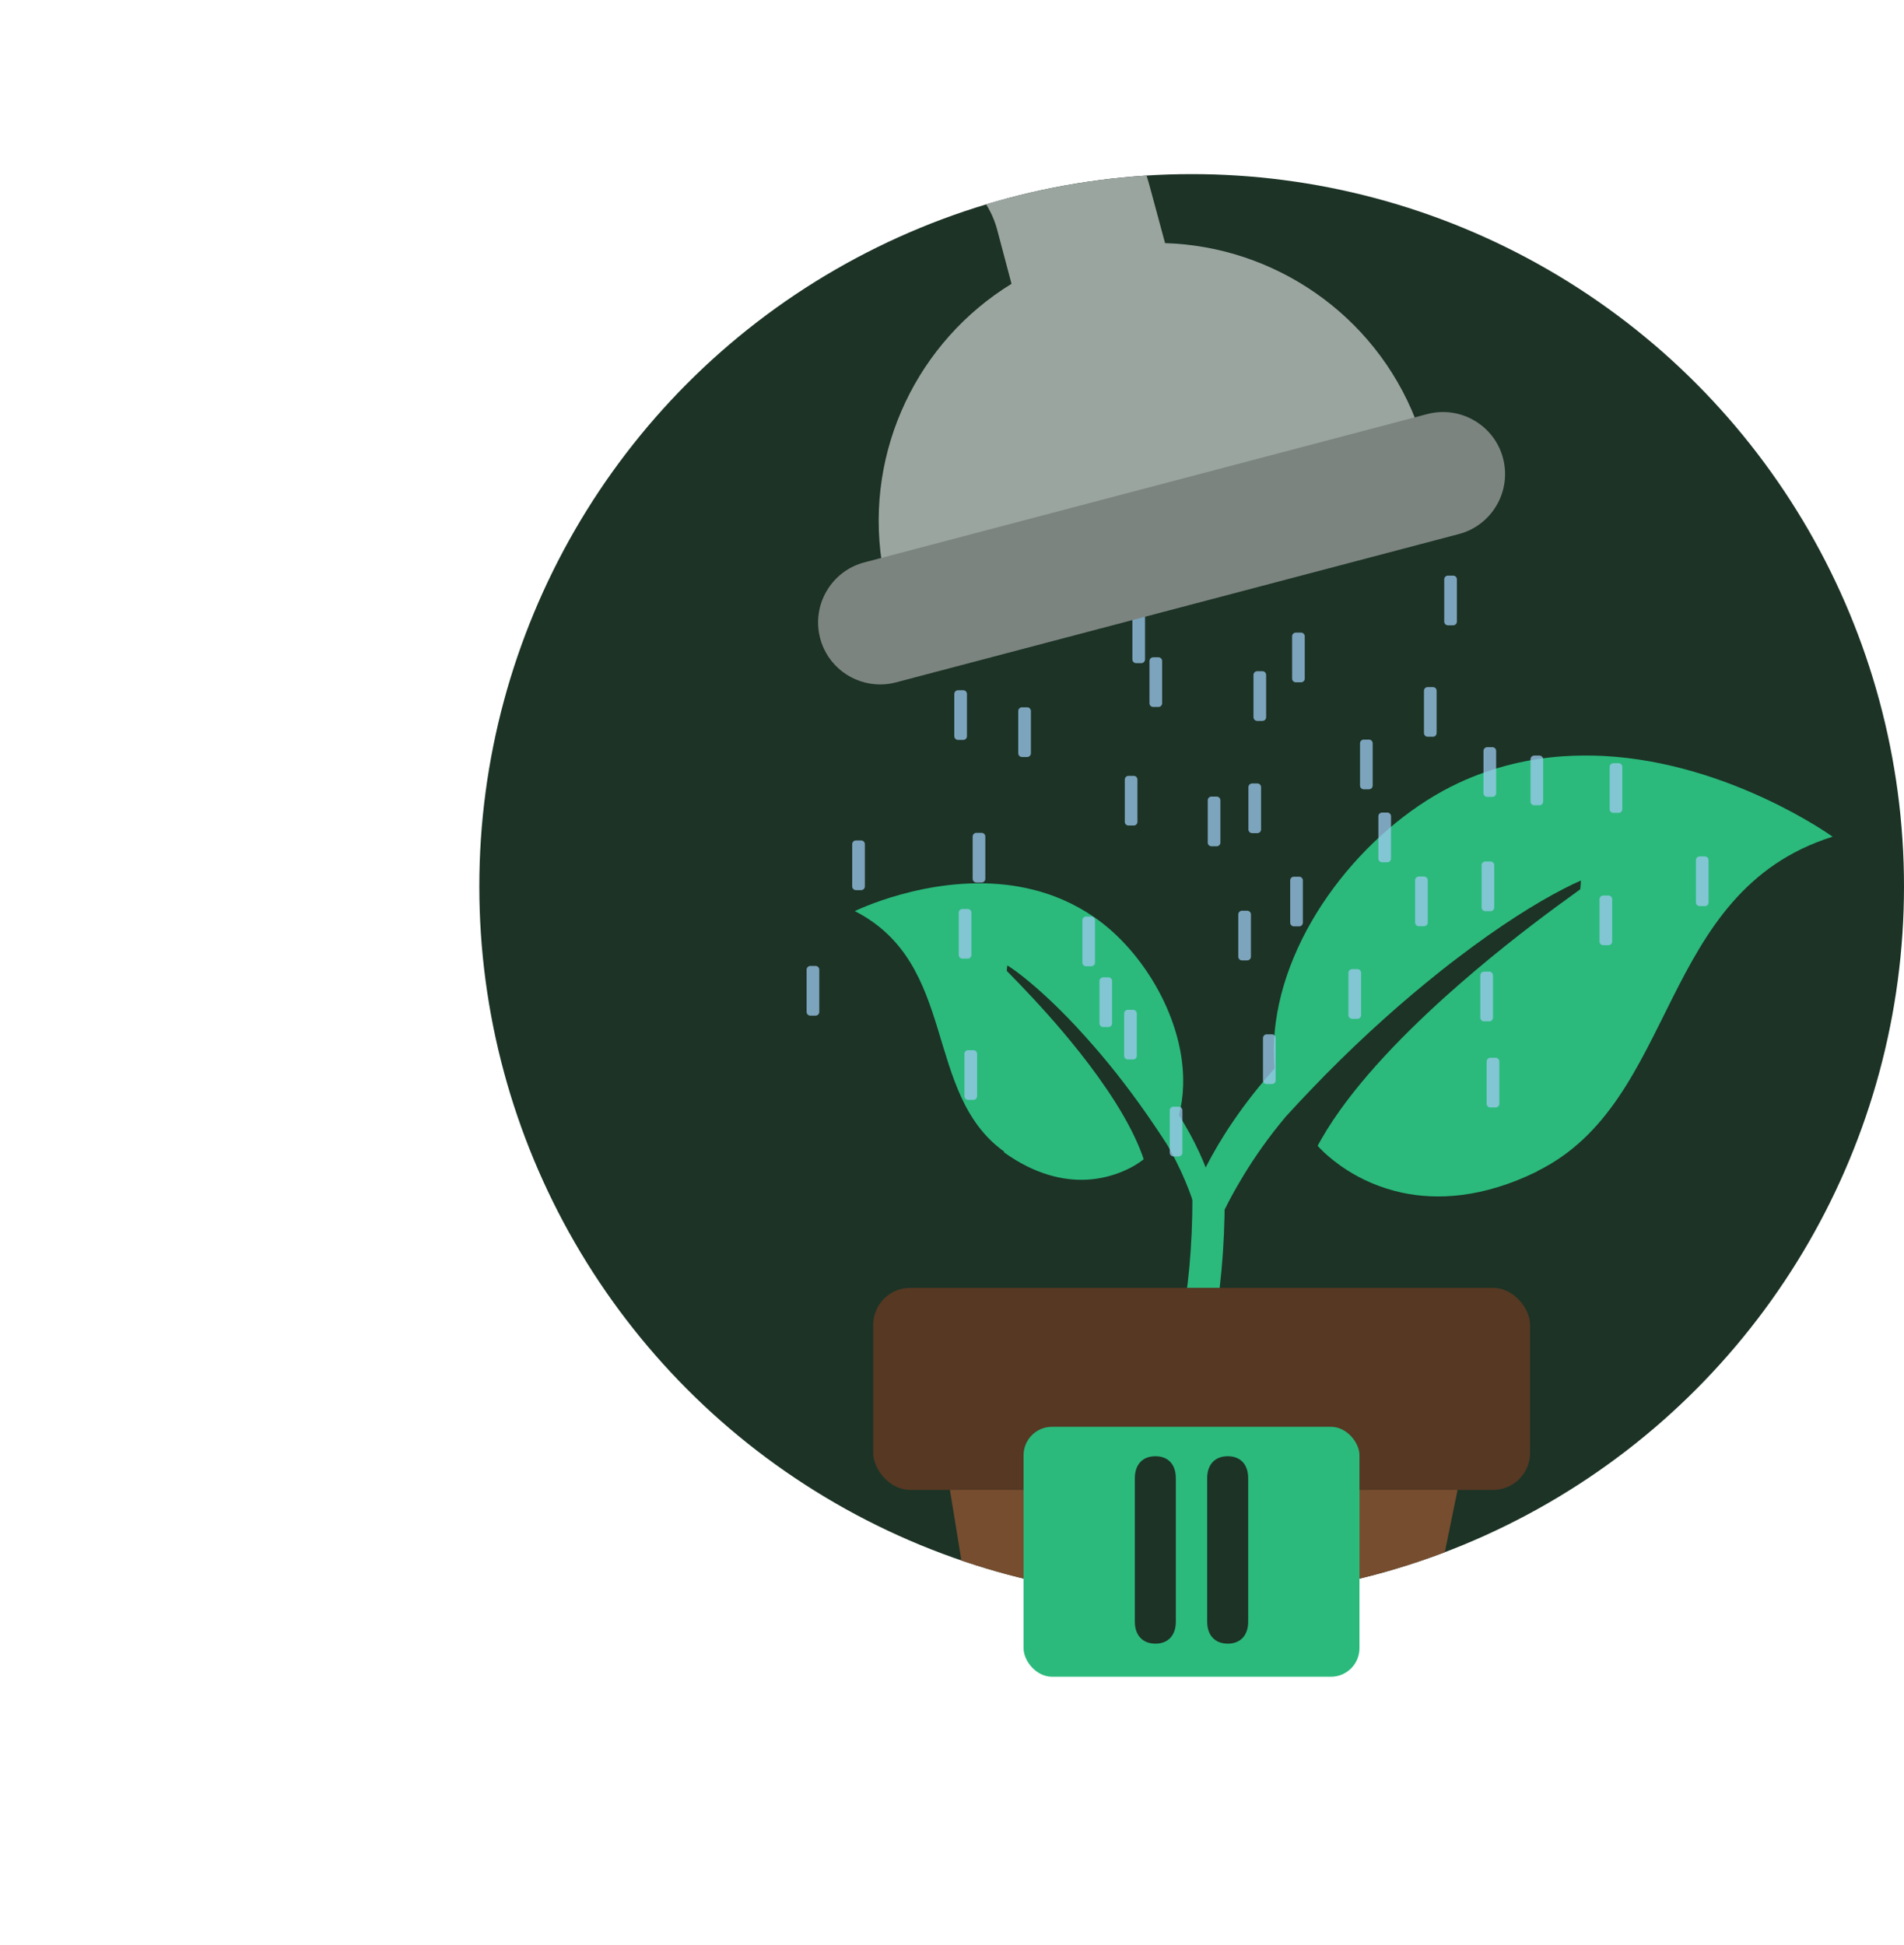 <?xml version="1.0" encoding="UTF-8"?>
<svg id="Calque_2" data-name="Calque 2" xmlns="http://www.w3.org/2000/svg" xmlns:xlink="http://www.w3.org/1999/xlink" viewBox="0 0 120.28 122.86">
  <defs>
    <style>
      .cls-1 {
        fill: #7c8480;
      }

      .cls-1, .cls-2, .cls-3, .cls-4, .cls-5, .cls-6, .cls-7 {
        stroke-width: 0px;
      }

      .cls-2 {
        fill: #2bba7c;
      }

      .cls-3, .cls-8, .cls-9 {
        fill: none;
      }

      .cls-10 {
        opacity: .75;
      }

      .cls-4 {
        fill: #774d2f;
      }

      .cls-11 {
        clip-path: url(#clippath);
      }

      .cls-8 {
        stroke: #2bba7c;
        stroke-miterlimit: 10;
        stroke-width: 2.04px;
      }

      .cls-5 {
        fill: #9ba5a0;
      }

      .cls-6 {
        fill: #1c3326;
      }

      .cls-7 {
        fill: #563823;
      }

      .cls-9 {
        stroke: #9ecaef;
        stroke-linecap: round;
        stroke-linejoin: round;
        stroke-width: .47px;
      }
    </style>
    <clipPath id="clippath">
      <circle class="cls-3" cx="75.28" cy="56" r="45"/>
    </clipPath>
  </defs>
  <g id="Calque_1-2" data-name="Calque 1">
    <g>
      <g>
        <circle class="cls-6" cx="75.28" cy="56" r="45"/>
        <g class="cls-11">
          <g>
            <g>
              <path class="cls-4" d="m84.34,122.86h-17.71c-1.29,0-2.34-1.05-2.34-2.34l-4.74-29.23c0-1.29,1.05-2.34,2.34-2.34h28.43c1.29,0,2.34,1.05,2.34,2.34l-5.99,29.23c0,1.29-1.05,2.34-2.34,2.34Z"/>
              <g>
                <path class="cls-2" d="m97.1,74.01c-3.45,1.69-6.32,1.81-8.53,1.34-1.43-.31-2.58-.86-3.45-1.41-.67-.43-1.17-.85-1.48-1.14-.26-.25-.4-.41-.4-.41.08-.16.17-.31.26-.47,1.76-3.06,4.77-6.22,7.81-8.96.65-.58,1.29-1.14,1.93-1.68,2.51-2.12,4.88-3.87,6.4-4.96.07-.05.13-.09.19-.14.02-.18.03-.37.04-.55-.33.14-.69.31-1.07.51-1.76.9-4.08,2.36-6.7,4.36-.65.49-1.32,1.02-2,1.58-2.32,1.9-4.81,4.17-7.32,6.8-.52.54-1.04,1.1-1.56,1.67-.14.17-.27.33-.41.5-1.04,1.29-1.85,2.52-2.45,3.54-.4.67-.71,1.25-.93,1.7-.16.33-.46.54-.8.59h0c-.23-.03-.46-.07-.69-.11h0c-.5-.26-.73-.85-.52-1.38.13-.31.29-.69.5-1.13.7-1.48,1.93-3.61,3.96-6.02.2-.24.42-.49.64-.74-.08-.96-.06-1.93.07-2.89.85-6.4,6.07-12.59,11.56-15.15,2.2-1.02,4.42-1.53,6.58-1.68.88-.06,1.75-.06,2.6-.02,7.97.43,14.44,5.1,14.44,5.1-11.09,3.48-9.71,16.75-18.68,21.14Z"/>
                <path class="cls-2" d="m63.41,72.79c1.98,1.42,3.76,1.8,5.19,1.74.93-.04,1.71-.27,2.31-.52.46-.19.82-.4,1.05-.56.19-.13.29-.21.29-.21-.04-.11-.07-.21-.11-.32-.78-2.1-2.32-4.39-3.93-6.43-.34-.43-.69-.85-1.03-1.26-1.35-1.59-2.64-2.94-3.47-3.78-.04-.04-.07-.07-.11-.11,0-.12.02-.23.04-.35.19.12.4.27.62.43,1,.75,2.3,1.91,3.73,3.44.35.38.71.78,1.08,1.2,1.25,1.43,2.56,3.12,3.85,5.03.27.39.53.8.8,1.21.07.12.14.24.2.35.51.92.89,1.77,1.16,2.47.18.46.31.86.4,1.16.07.22.23.38.44.45h0c.15,0,.29,0,.44,0h0c.34-.11.55-.46.47-.81-.05-.21-.11-.46-.19-.76-.28-1-.82-2.46-1.84-4.18-.1-.17-.21-.35-.32-.53.15-.59.24-1.2.26-1.82.15-4.09-2.46-8.52-5.62-10.69-1.27-.87-2.6-1.43-3.93-1.75-.54-.13-1.08-.23-1.62-.29-5.03-.58-9.57,1.66-9.57,1.66,6.56,3.35,4.29,11.5,9.44,15.2Z"/>
                <path class="cls-8" d="m76.35,75.6c0,6.44-1.13,11.65-2.52,11.65"/>
              </g>
              <rect class="cls-7" x="55.16" y="81.36" width="41.5" height="12.77" rx="2.34" ry="2.34"/>
            </g>
            <g class="cls-10">
              <rect class="cls-9" x="62.92" y="10.36" width=".33" height="2.67"/>
              <rect class="cls-9" x="101.28" y="56.81" width=".33" height="2.67"/>
              <rect class="cls-9" x="101.92" y="48.45" width=".33" height="2.67"/>
              <rect class="cls-9" x="107.37" y="54.34" width=".33" height="2.67"/>
              <rect class="cls-9" x="79.42" y="42.64" width=".33" height="2.67"/>
              <rect class="cls-9" x="89.63" y="55.61" width=".33" height="2.67"/>
              <rect class="cls-9" x="78.46" y="57.77" width=".33" height="2.67"/>
              <rect class="cls-9" x="60.52" y="43.84" width=".33" height="2.67"/>
              <rect class="cls-9" x="85.42" y="61.46" width=".33" height="2.67"/>
              <rect class="cls-9" x="94.15" y="67.06" width=".33" height="2.67"/>
              <rect class="cls-9" x="93.75" y="61.62" width=".33" height="2.67"/>
              <rect class="cls-9" x="61.16" y="66.58" width=".33" height="2.67"/>
              <rect class="cls-9" x="69.69" y="61.98" width=".33" height="2.67"/>
              <rect class="cls-9" x="76.53" y="50.56" width=".33" height="2.67"/>
              <rect class="cls-9" x="86.15" y="46.96" width=".33" height="2.67"/>
              <rect class="cls-9" x="93.95" y="47.44" width=".33" height="2.67"/>
              <rect class="cls-9" x="93.83" y="54.66" width=".33" height="2.67"/>
              <rect class="cls-9" x="64.56" y="44.92" width=".33" height="2.67"/>
              <rect class="cls-9" x="61.68" y="52.85" width=".33" height="2.67"/>
              <rect class="cls-9" x="71.29" y="49.25" width=".33" height="2.67"/>
              <rect class="cls-9" x="79.1" y="49.73" width=".33" height="2.67"/>
              <rect class="cls-9" x="81.74" y="55.62" width=".33" height="2.67"/>
              <rect class="cls-9" x="54.07" y="53.33" width=".33" height="2.67"/>
              <rect class="cls-9" x="51.19" y="61.26" width=".33" height="2.67"/>
              <rect class="cls-9" x="60.8" y="57.66" width=".33" height="2.67"/>
              <rect class="cls-9" x="68.61" y="58.14" width=".33" height="2.67"/>
              <rect class="cls-9" x="71.25" y="64.03" width=".33" height="2.67"/>
              <rect class="cls-9" x="84.74" y="32.27" width=".33" height="2.67"/>
              <rect class="cls-9" x="81.86" y="40.2" width=".33" height="2.67"/>
              <rect class="cls-9" x="91.47" y="36.6" width=".33" height="2.67"/>
              <rect class="cls-9" x="90.19" y="43.64" width=".33" height="2.67"/>
              <rect class="cls-9" x="87.31" y="51.57" width=".33" height="2.67"/>
              <rect class="cls-9" x="96.92" y="47.97" width=".33" height="2.67"/>
              <rect class="cls-9" x="62.4" y="35.39" width=".33" height="2.67"/>
              <rect class="cls-9" x="70.21" y="35.87" width=".33" height="2.67"/>
              <rect class="cls-9" x="72.85" y="41.76" width=".33" height="2.67"/>
              <rect class="cls-9" x="65.08" y="19.89" width=".33" height="2.67"/>
              <rect class="cls-9" x="62.2" y="27.82" width=".33" height="2.67"/>
              <rect class="cls-9" x="71.81" y="24.21" width=".33" height="2.67"/>
              <rect class="cls-9" x="79.62" y="24.7" width=".33" height="2.67"/>
              <rect class="cls-9" x="82.26" y="30.58" width=".33" height="2.67"/>
              <rect class="cls-9" x="61.32" y="32.62" width=".33" height="2.67"/>
              <rect class="cls-9" x="69.13" y="33.1" width=".33" height="2.67"/>
              <rect class="cls-9" x="71.77" y="38.99" width=".33" height="2.67"/>
              <rect class="cls-9" x="80.02" y="65.58" width=".33" height="2.67"/>
              <rect class="cls-9" x="74.13" y="70.15" width=".33" height="2.67"/>
            </g>
            <g>
              <path class="cls-5" d="m34.24,12.23c1.56-2.69,23.44-2.75,26.12-1.19,1.29.75,2.22,1.98,2.62,3.42l.92,3.47c-5.91,3.63-9.25,10.5-8.2,17.55l-.29.07c-2.01.54-3.21,2.6-2.67,4.6s2.6,3.21,4.6,2.67l34.3-9.1c2.02-.54,3.21-2.6,2.67-4.6s-2.6-3.21-4.6-2.67l-.28.07c-2.59-6.63-8.91-10.95-15.83-11.16l-.94-3.48c-1.06-4.02-3.68-7.45-7.27-9.53C57.9-1.99,29.9-.3,25.55,7.19L.68,50.08c-1.39,2.4-.58,5.47,1.82,6.86s5.47.58,6.86-1.82L34.24,12.23Z"/>
              <path class="cls-1" d="m55.6,43.24c-1.74,0-3.33-1.16-3.79-2.92-.55-2.09.7-4.24,2.79-4.79l35.56-9.37c2.09-.55,4.24.7,4.79,2.79s-.7,4.24-2.79,4.79l-35.56,9.37c-.33.09-.67.13-1,.13Z"/>
            </g>
          </g>
        </g>
      </g>
      <g>
        <rect class="cls-2" x="64.66" y="90.14" width="21.22" height="15.79" rx="1.8" ry="1.8"/>
        <g>
          <path class="cls-6" d="m74.28,93.39v9.06c0,.87-.49,1.39-1.29,1.39s-1.3-.52-1.3-1.39v-9.06c0-.87.49-1.39,1.3-1.39s1.29.52,1.29,1.39Z"/>
          <path class="cls-6" d="m78.85,93.39v9.06c0,.87-.49,1.39-1.29,1.39s-1.3-.52-1.3-1.39v-9.06c0-.87.49-1.39,1.3-1.39s1.29.52,1.29,1.39Z"/>
        </g>
      </g>
    </g>
  </g>
</svg>